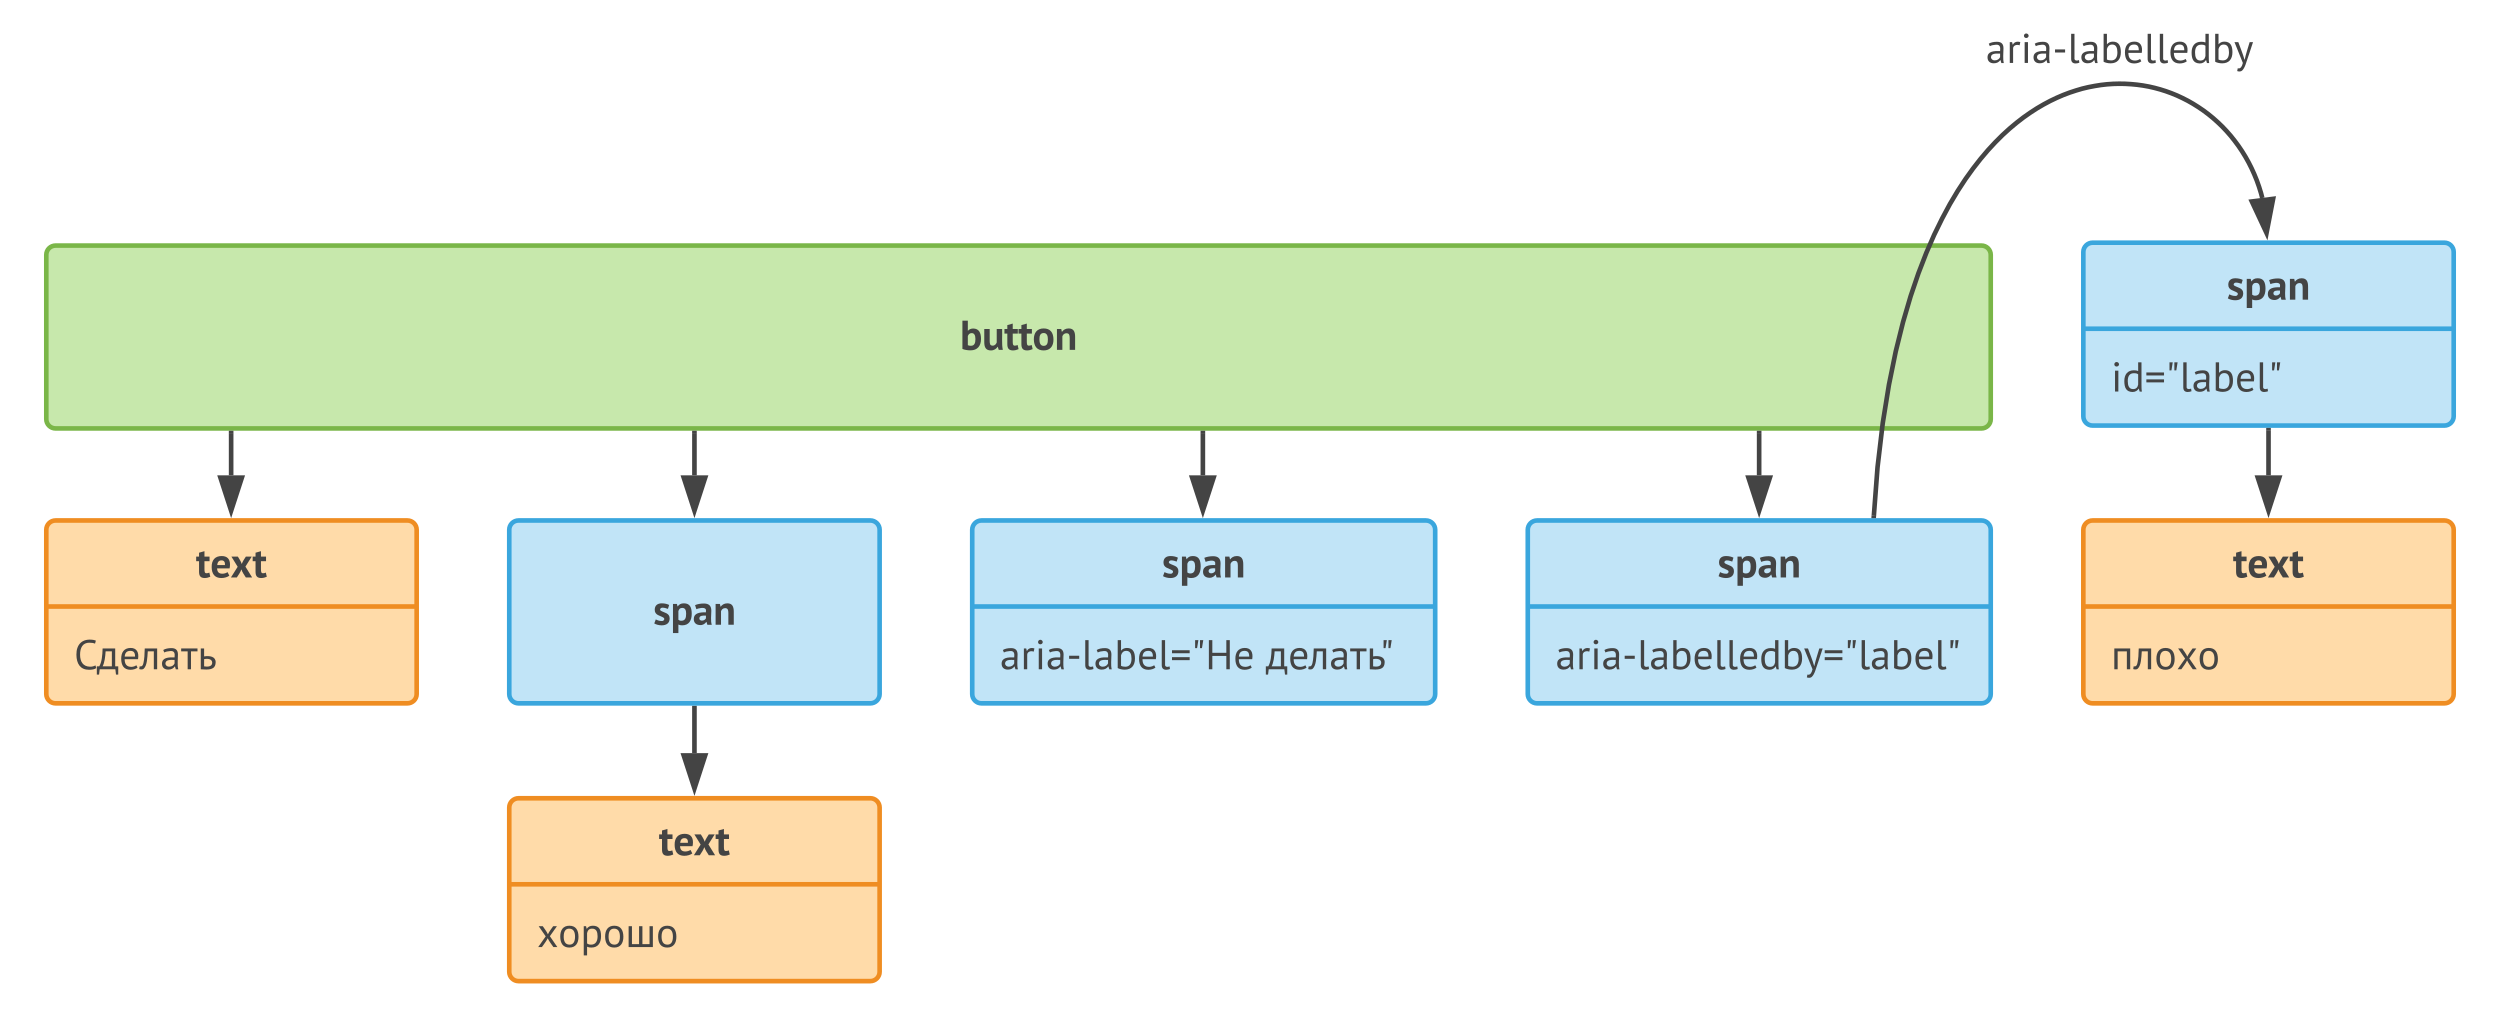 <svg xmlns="http://www.w3.org/2000/svg" xmlns:xlink="http://www.w3.org/1999/xlink" xmlns:lucid="lucid" width="1080" height="443.84"><g transform="translate(-100 -55.155)" lucid:page-tab-id="uH5EwC9wM5_x"><path d="M0 0h1365.8v719.04H0z" fill="#fff"/><path d="M120 165.24c0-2.2 1.8-4 4-4h832c2.2 0 4 1.8 4 4v71c0 2.2-1.8 4-4 4H124c-2.2 0-4-1.8-4-4z" stroke="#7ab648" stroke-width="2" fill="#c7e8ac"/><use xlink:href="#a" transform="matrix(1,0,0,1,128,169.245) translate(386.738 37.047)"/><path d="M320 404c0-2.2 1.8-4 4-4h152c2.2 0 4 1.8 4 4v71c0 2.2-1.8 4-4 4H324c-2.2 0-4-1.8-4-4z" stroke="#ef8d22" stroke-width="2" fill="#ffdba9"/><path d="M320 437.17h160" stroke="#ef8d22" stroke-width="2" fill="none"/><use xlink:href="#b" transform="matrix(1,0,0,1,328,408) translate(56.655 16.616)"/><use xlink:href="#c" transform="matrix(1,0,0,1,332,445.168) translate(0 19.116)"/><path d="M520 284c0-2.2 1.8-4 4-4h192c2.2 0 4 1.8 4 4v71c0 2.2-1.8 4-4 4H524c-2.2 0-4-1.8-4-4z" stroke="#3aa6dd" stroke-width="2" fill="#c1e4f7"/><path d="M520 317.17h200" stroke="#3aa6dd" stroke-width="2" fill="none"/><use xlink:href="#d" transform="matrix(1,0,0,1,528,288) translate(73.973 16.616)"/><use xlink:href="#e" transform="matrix(1,0,0,1,532,325.168) translate(0 19.116)"/><use xlink:href="#f" transform="matrix(1,0,0,1,532,325.168) translate(114.75 19.116)"/><path d="M760 284c0-2.2 1.8-4 4-4h192c2.2 0 4 1.8 4 4v71c0 2.2-1.8 4-4 4H764c-2.2 0-4-1.8-4-4z" stroke="#3aa6dd" stroke-width="2" fill="#c1e4f7"/><path d="M760 317.17h200" stroke="#3aa6dd" stroke-width="2" fill="none"/><use xlink:href="#d" transform="matrix(1,0,0,1,768,288) translate(73.973 16.616)"/><use xlink:href="#g" transform="matrix(1,0,0,1,772,325.168) translate(0 19.116)"/><path d="M1000 164c0-2.2 1.8-4 4-4h152c2.2 0 4 1.8 4 4v71c0 2.2-1.8 4-4 4h-152c-2.2 0-4-1.8-4-4z" stroke="#3aa6dd" stroke-width="2" fill="#c1e4f7"/><path d="M1000 197.17h160" stroke="#3aa6dd" stroke-width="2" fill="none"/><use xlink:href="#d" transform="matrix(1,0,0,1,1008,168) translate(53.973 16.616)"/><use xlink:href="#h" transform="matrix(1,0,0,1,1012,205.168) translate(0 19.116)"/><path d="M1000 284c0-2.2 1.8-4 4-4h152c2.2 0 4 1.8 4 4v71c0 2.2-1.8 4-4 4h-152c-2.2 0-4-1.8-4-4z" stroke="#ef8d22" stroke-width="2" fill="#ffdba9"/><path d="M1000 317.17h160" stroke="#ef8d22" stroke-width="2" fill="none"/><use xlink:href="#b" transform="matrix(1,0,0,1,1008,288) translate(56.655 16.616)"/><use xlink:href="#i" transform="matrix(1,0,0,1,1012,325.168) translate(0 19.116)"/><path d="M400 361v19.5" stroke="#444" stroke-width="2" fill="none"/><path d="M401 361.03h-2V360h2z" fill="#444"/><path d="M400 395.76l-4.64-14.26h9.28z" stroke="#444" stroke-width="2" fill="#444"/><path d="M909.5 278l1.6-21.05 2.25-19.03 2.67-16.53 2.95-14.45 3.15-12.67 3.28-11.18 3.36-9.88 3.4-8.8 3.4-7.82 3.43-7 3.38-6.3 3.36-5.64 3.33-5.1 3.3-4.6 3.23-4.14 3.2-3.77 3.15-3.4 3.1-3.1 3.07-2.8 3.03-2.54 2.98-2.3 2.95-2.07 2.9-1.88 2.88-1.68 2.85-1.52 2.83-1.35 2.78-1.2 2.78-1.05 2.74-.9 2.7-.8 2.7-.64 2.7-.52 2.65-.42 2.64-.3 2.63-.18 2.6-.07 2.6.04 2.58.15 2.57.24 2.53.35 2.52.45 2.5.57 2.47.67 2.44.77 2.42.88 2.4.98 2.35 1.1 2.32 1.18 2.28 1.3 2.23 1.4 2.18 1.48 2.14 1.6 2.06 1.68 2 1.78 1.95 1.87 1.87 1.97 1.8 2.05 1.7 2.14 1.65 2.22 1.55 2.3 1.46 2.37 1.37 2.45 1.27 2.52 1.18 2.6 1.08 2.65.97 2.73.87 2.8.55 2.1" stroke="#444" stroke-width="2" fill="none"/><path d="M910.5 278.05l-.08.95h-2l.08-1.1z" fill="#444"/><path d="M1079.14 155.8l-6.35-13.6 9.2-1.14z" stroke="#444" stroke-width="2" fill="#444"/><use xlink:href="#j" transform="matrix(1,0,0,1,957.907,66.155) translate(0 16.2)"/><path d="M1080 241v19.5" stroke="#444" stroke-width="2" fill="none"/><path d="M1081 241.03h-2V240h2z" fill="#444"/><path d="M1080 275.76l-4.64-14.26h9.28z" stroke="#444" stroke-width="2" fill="#444"/><path d="M120 284c0-2.2 1.8-4 4-4h152c2.2 0 4 1.8 4 4v71c0 2.2-1.8 4-4 4H124c-2.2 0-4-1.8-4-4z" stroke="#ef8d22" stroke-width="2" fill="#ffdba9"/><path d="M120 317.17h160" stroke="#ef8d22" stroke-width="2" fill="none"/><use xlink:href="#b" transform="matrix(1,0,0,1,128,288) translate(56.655 16.616)"/><use xlink:href="#k" transform="matrix(1,0,0,1,132,325.168) translate(0 19.116)"/><path d="M199.85 242.25v18.25" stroke="#444" stroke-width="2" fill="none"/><path d="M200.85 242.27h-2v-1.03h2z" fill="#444"/><path d="M199.85 275.76l-4.63-14.26h9.27z" stroke="#444" stroke-width="2" fill="#444"/><path d="M400 242.25v18.25" stroke="#444" stroke-width="2" fill="none"/><path d="M401 242.27h-2v-1.03h2z" fill="#444"/><path d="M400 275.76l-4.63-14.26h9.27z" stroke="#444" stroke-width="2" fill="#444"/><path d="M619.64 242.25v18.25" stroke="#444" stroke-width="2" fill="none"/><path d="M620.64 242.27h-2v-1.03h2z" fill="#444"/><path d="M619.64 275.76L615 261.5h9.28z" stroke="#444" stroke-width="2" fill="#444"/><path d="M859.95 242.25v18.25" stroke="#444" stroke-width="2" fill="none"/><path d="M860.95 242.27h-2v-1.03h2z" fill="#444"/><path d="M859.95 275.76l-4.63-14.26h9.27z" stroke="#444" stroke-width="2" fill="#444"/><path d="M320 284c0-2.2 1.8-4 4-4h152c2.2 0 4 1.8 4 4v71c0 2.2-1.8 4-4 4H324c-2.2 0-4-1.8-4-4z" stroke="#3aa6dd" stroke-width="2" fill="#c1e4f7"/><use xlink:href="#l" transform="matrix(1,0,0,1,328,288) translate(54.196 37.047)"/><defs><path fill="#444" d="M254 12C182 13 102-2 57-22v-678h130v240h4c26-30 72-53 127-52 135 3 185 99 185 249 0 170-87 274-249 275zm7-110c84 0 108-64 108-161 0-95-30-143-89-143-53 1-78 30-93 72v218c20 10 44 14 74 14" id="m"/><path fill="#444" d="M211 14C88 14 52-63 52-189v-311h130v284c2 72 6 113 71 115 52 1 83-37 98-76v-323h130c6 167-14 358 16 500h-98l-23-74h-4c-29 48-84 88-161 88" id="n"/><path fill="#444" d="M208 14C110 12 74-35 74-138v-252H5v-110h69v-94l130-37v131h122v110H204v192c2 58 2 97 50 97 30 0 44-6 67-16l23 100c-34 16-86 31-136 31" id="o"/><path fill="#444" d="M269 14C107 14 36-88 33-250c-2-161 81-264 236-264 162 0 233 102 235 264 2 161-80 264-235 264zm0-418c-78 0-104 61-102 154 1 82 21 154 102 154 80 0 101-62 101-154 0-83-21-154-101-154" id="p"/><path fill="#444" d="M338-514c121 0 155 79 155 203V0H363v-284c-1-72-12-113-77-115-52-1-86 36-99 75V0H57v-500h103l15 66h4c32-43 81-80 159-80" id="q"/><g id="a"><use transform="matrix(0.018,0,0,0.018,0,0)" xlink:href="#m"/><use transform="matrix(0.018,0,0,0.018,9.529,0)" xlink:href="#n"/><use transform="matrix(0.018,0,0,0.018,19.093,0)" xlink:href="#o"/><use transform="matrix(0.018,0,0,0.018,25.173,0)" xlink:href="#o"/><use transform="matrix(0.018,0,0,0.018,31.289,0)" xlink:href="#p"/><use transform="matrix(0.018,0,0,0.018,40.836,0)" xlink:href="#q"/></g><path fill="#444" d="M291-90c49 0 97-19 123-38l43 85c-40 32-117 57-191 57C103 14 34-89 33-250c-2-167 81-264 240-264 129 0 199 68 200 202 0 33-4 65-10 95H163c5 84 39 127 128 127zm61-208c5-67-19-112-81-112-71-1-98 47-105 112h186" id="r"/><path fill="#444" d="M170-256L20-500h155c34 56 71 109 93 177 24-68 63-121 98-177h141L356-260 517 0H366c-38-62-83-118-107-194-26 75-70 132-109 194H8" id="s"/><g id="b"><use transform="matrix(0.018,0,0,0.018,0,0)" xlink:href="#o"/><use transform="matrix(0.018,0,0,0.018,6.192,0)" xlink:href="#r"/><use transform="matrix(0.018,0,0,0.018,14.958,0)" xlink:href="#s"/><use transform="matrix(0.018,0,0,0.018,24.408,0)" xlink:href="#o"/></g><path fill="#444" d="M208-256L40-500h98c42 64 91 121 123 195 33-74 83-131 126-195h90L308-260 487 0h-95c-46-70-100-132-136-212-37 80-92 142-139 212H28" id="t"/><path fill="#444" d="M268 12C112 12 51-93 49-250c-1-158 69-262 219-262 156 0 217 105 219 262 1 158-69 262-219 262zm136-262c0-105-32-190-136-192-91-2-136 63-136 192 0 105 33 189 136 192 91 2 136-63 136-192" id="u"/><path fill="#444" d="M262 12c-51 0-69-5-105-20v208H77v-700h55l15 60h4c28-43 75-72 143-72 149 0 198 89 198 252 0 161-73 272-230 272zm147-273c-1-103-28-181-130-181-75 0-107 41-122 107v248c27 20 53 30 102 29 104-2 152-86 150-203" id="v"/><path fill="#444" d="M77 0v-500h80v430h171v-430h80v430h171v-430h80V0H77" id="w"/><g id="c"><use transform="matrix(0.018,0,0,0.018,0,0)" xlink:href="#t"/><use transform="matrix(0.018,0,0,0.018,9.144,0)" xlink:href="#u"/><use transform="matrix(0.018,0,0,0.018,18.792,0)" xlink:href="#v"/><use transform="matrix(0.018,0,0,0.018,28.53,0)" xlink:href="#u"/><use transform="matrix(0.018,0,0,0.018,38.178,0)" xlink:href="#w"/><use transform="matrix(0.018,0,0,0.018,51.426,0)" xlink:href="#u"/></g><path fill="#444" d="M200-90c53 9 88-53 47-80-80-53-213-55-211-192 2-102 65-152 171-152 67 0 135 17 175 39l-29 94c-31-11-84-29-129-29-54 0-78 51-41 74 81 50 213 53 211 187-2 110-75 163-194 163C133 14 65-7 25-31l36-97c31 17 89 40 139 38" id="x"/><path fill="#444" d="M278 14c-42 0-63-5-91-19v205H57v-700h95l15 60h4c33-47 73-74 148-74 142 0 188 93 188 251 0 164-68 277-229 277zm95-280c0-79-20-138-93-138-57 0-77 30-93 76v208c20 15 38 25 74 24 90-3 112-66 112-170" id="y"/><path fill="#444" d="M306-378c-38-49-172-17-221 4l-31-97c53-24 132-39 210-39 122 0 181 55 180 175-1 112-20 242 11 336H349l-21-69h-5c-28 41-74 78-147 76C81 5 23-45 23-138c0-142 140-164 291-160 5-37 4-65-8-80zM157-158c-3 37 24 59 62 59 49 0 79-27 96-55v-65c-71-4-153-3-158 61" id="z"/><g id="d"><use transform="matrix(0.018,0,0,0.018,0,0)" xlink:href="#x"/><use transform="matrix(0.018,0,0,0.018,7.596,0)" xlink:href="#y"/><use transform="matrix(0.018,0,0,0.018,17.316,0)" xlink:href="#z"/><use transform="matrix(0.018,0,0,0.018,26.244,0)" xlink:href="#q"/></g><path fill="#444" d="M422-354c0 120-19 253 8 356h-59l-21-70h-5C315-22 265 8 189 8 98 8 39-43 39-134c0-147 152-157 302-151 10-93 1-159-99-153-57 4-110 14-148 35l-25-60c48-30 118-45 194-45 108-1 159 51 159 154zM122-142c-2 47 40 81 89 80 67-1 109-32 130-79v-83c-95-3-214-10-219 82" id="A"/><path fill="#444" d="M152-439c26-60 97-88 178-61l-17 77c-74-29-156 5-156 73V0H77v-500h56l15 61h4" id="B"/><path fill="#444" d="M94-500h80V0H94v-500zm38-99c-31 0-55-23-55-53s24-56 55-56 58 26 58 56-28 53-58 53" id="C"/><path fill="#444" d="M59-325h242v74H59v-74" id="D"/><path fill="#444" d="M189 12C123 10 86-25 86-100v-600h80v577c-10 72 59 74 108 54l9 63c-18 10-66 18-94 18" id="E"/><path fill="#444" d="M247 9C183 10 114-8 77-29v-671h80v249h4c28-36 76-61 136-61 144 0 194 97 194 254C491-91 407 8 247 9zm161-268c-2-100-27-183-125-183-74 0-109 46-126 107v252c24 14 63 22 102 22 105 0 151-78 149-198" id="F"/><path fill="#444" d="M293-58c43 0 98-19 119-40l30 58C404-9 338 12 270 12 112 10 51-92 49-250c-1-159 70-258 220-262 155-4 211 110 184 270H132c0 116 45 184 161 184zm88-247c1-92-30-137-111-137-89 0-129 46-137 137h248" id="G"/><path fill="#444" d="M40-457h424v72H40v-72zm0 166h424v72H40v-72" id="H"/><path fill="#444" d="M207-700h78l-31 193h-47v-193zm-117 0h78l-31 193H90v-193" id="I"/><path fill="#444" d="M504-321H168V0H85v-700h83v305h336v-305h83V0h-83v-321" id="J"/><path fill="#444" d="M293-58c43 0 98-19 119-40l30 58C404-9 338 12 270 12 112 10 51-92 49-250c-1-159 70-258 220-262 155-4 211 110 184 270H132c0 116 45 184 161 184zm88-247c1-92-30-137-111-137-89 0-129 46-137 137h248" id="K"/><g id="e"><use transform="matrix(0.018,0,0,0.018,0,0)" xlink:href="#A"/><use transform="matrix(0.018,0,0,0.018,8.928,0)" xlink:href="#B"/><use transform="matrix(0.018,0,0,0.018,15.048,0)" xlink:href="#C"/><use transform="matrix(0.018,0,0,0.018,19.872,0)" xlink:href="#A"/><use transform="matrix(0.018,0,0,0.018,28.8,0)" xlink:href="#D"/><use transform="matrix(0.018,0,0,0.018,35.28,0)" xlink:href="#E"/><use transform="matrix(0.018,0,0,0.018,40.536,0)" xlink:href="#A"/><use transform="matrix(0.018,0,0,0.018,49.464,0)" xlink:href="#F"/><use transform="matrix(0.018,0,0,0.018,59.184,0)" xlink:href="#G"/><use transform="matrix(0.018,0,0,0.018,68.328,0)" xlink:href="#E"/><use transform="matrix(0.018,0,0,0.018,73.584,0)" xlink:href="#H"/><use transform="matrix(0.018,0,0,0.018,82.674,0)" xlink:href="#I"/><use transform="matrix(0.018,0,0,0.018,88.704,0)" xlink:href="#J"/><use transform="matrix(0.018,0,0,0.018,100.8,0)" xlink:href="#K"/></g><path fill="#444" d="M64-70c60-104 75-258 80-430h302v430h73v197h-54L450 0H74L59 127H5V-70h59zm152-360c-8 132-25 268-72 360h222v-360H216" id="L"/><path fill="#444" d="M346-430H201c-12 154-13 330-95 414C82 10 30 8-5-5L7-72c59 14 77-23 90-78 23-100 27-207 31-350h298V0h-80v-430" id="M"/><path fill="#444" d="M422-354c0 120-19 253 8 356h-59l-21-70h-5C315-22 265 8 189 8 98 8 39-43 39-134c0-147 152-157 302-151 10-93 1-159-99-153-57 4-110 14-148 35l-25-60c48-30 118-45 194-45 108-1 159 51 159 154zM122-142c-2 47 40 81 89 80 67-1 109-32 130-79v-83c-95-3-214-10-219 82" id="N"/><path fill="#444" d="M395-430H239V0h-80v-430H3v-70h392v70" id="O"/><path fill="#444" d="M351-158c0-89-105-105-194-85v173c92 16 194 5 194-88zm83-9C431-34 352 5 210 6c-43 0-87-2-133-6v-500h80v191c138-22 280 3 277 142" id="P"/><g id="f"><use transform="matrix(0.018,0,0,0.018,0,0)" xlink:href="#L"/><use transform="matrix(0.018,0,0,0.018,9.738,0)" xlink:href="#K"/><use transform="matrix(0.018,0,0,0.018,18.486,0)" xlink:href="#M"/><use transform="matrix(0.018,0,0,0.018,27.54,0)" xlink:href="#N"/><use transform="matrix(0.018,0,0,0.018,36.468,0)" xlink:href="#O"/><use transform="matrix(0.018,0,0,0.018,43.614,0)" xlink:href="#P"/><use transform="matrix(0.018,0,0,0.018,49.338,0)" xlink:href="#I"/></g><path fill="#444" d="M276-509c50 0 69 4 105 17v-208h80v528c1 67-1 118 10 174h-54l-20-71h-4c-25 44-78 82-147 81C97 8 50-86 49-248c-1-159 77-260 227-261zM132-248c1 104 26 190 127 190 75 0 108-41 122-107v-248c-27-20-53-26-102-26-105 0-148 72-147 191" id="Q"/><path fill="#444" d="M104-500c49 140 107 271 148 420h5c31-148 79-280 119-420h81C396-319 339-134 276 44c-20 55-46 106-82 140-28 26-82 25-117 11l14-69c34 12 54 2 79-24 17-20 32-54 43-102L12-500h92" id="R"/><g id="g"><use transform="matrix(0.018,0,0,0.018,0,0)" xlink:href="#A"/><use transform="matrix(0.018,0,0,0.018,8.928,0)" xlink:href="#B"/><use transform="matrix(0.018,0,0,0.018,15.048,0)" xlink:href="#C"/><use transform="matrix(0.018,0,0,0.018,19.872,0)" xlink:href="#A"/><use transform="matrix(0.018,0,0,0.018,28.8,0)" xlink:href="#D"/><use transform="matrix(0.018,0,0,0.018,35.28,0)" xlink:href="#E"/><use transform="matrix(0.018,0,0,0.018,40.536,0)" xlink:href="#A"/><use transform="matrix(0.018,0,0,0.018,49.464,0)" xlink:href="#F"/><use transform="matrix(0.018,0,0,0.018,59.184,0)" xlink:href="#G"/><use transform="matrix(0.018,0,0,0.018,68.328,0)" xlink:href="#E"/><use transform="matrix(0.018,0,0,0.018,73.584,0)" xlink:href="#E"/><use transform="matrix(0.018,0,0,0.018,78.84,0)" xlink:href="#G"/><use transform="matrix(0.018,0,0,0.018,87.984,0)" xlink:href="#Q"/><use transform="matrix(0.018,0,0,0.018,97.668,0)" xlink:href="#F"/><use transform="matrix(0.018,0,0,0.018,107.172,0)" xlink:href="#R"/><use transform="matrix(0.018,0,0,0.018,115.56,0)" xlink:href="#H"/><use transform="matrix(0.018,0,0,0.018,124.65,0)" xlink:href="#I"/><use transform="matrix(0.018,0,0,0.018,130.68,0)" xlink:href="#E"/><use transform="matrix(0.018,0,0,0.018,135.936,0)" xlink:href="#A"/><use transform="matrix(0.018,0,0,0.018,144.864,0)" xlink:href="#F"/><use transform="matrix(0.018,0,0,0.018,154.584,0)" xlink:href="#G"/><use transform="matrix(0.018,0,0,0.018,163.728,0)" xlink:href="#E"/><use transform="matrix(0.018,0,0,0.018,168.984,0)" xlink:href="#I"/></g><g id="h"><use transform="matrix(0.018,0,0,0.018,0,0)" xlink:href="#C"/><use transform="matrix(0.018,0,0,0.018,4.824,0)" xlink:href="#Q"/><use transform="matrix(0.018,0,0,0.018,14.508,0)" xlink:href="#H"/><use transform="matrix(0.018,0,0,0.018,23.598,0)" xlink:href="#I"/><use transform="matrix(0.018,0,0,0.018,29.628,0)" xlink:href="#E"/><use transform="matrix(0.018,0,0,0.018,34.884,0)" xlink:href="#A"/><use transform="matrix(0.018,0,0,0.018,43.812,0)" xlink:href="#F"/><use transform="matrix(0.018,0,0,0.018,53.532,0)" xlink:href="#G"/><use transform="matrix(0.018,0,0,0.018,62.676,0)" xlink:href="#E"/><use transform="matrix(0.018,0,0,0.018,67.932,0)" xlink:href="#I"/></g><path fill="#444" d="M378-430H157V0H77v-500h381V0h-80v-430" id="S"/><g id="i"><use transform="matrix(0.018,0,0,0.018,0,0)" xlink:href="#S"/><use transform="matrix(0.018,0,0,0.018,9.63,0)" xlink:href="#M"/><use transform="matrix(0.018,0,0,0.018,18.684,0)" xlink:href="#u"/><use transform="matrix(0.018,0,0,0.018,28.224,0)" xlink:href="#t"/><use transform="matrix(0.018,0,0,0.018,37.368,0)" xlink:href="#u"/></g><g id="j"><use transform="matrix(0.018,0,0,0.018,0,0)" xlink:href="#A"/><use transform="matrix(0.018,0,0,0.018,8.928,0)" xlink:href="#B"/><use transform="matrix(0.018,0,0,0.018,15.048,0)" xlink:href="#C"/><use transform="matrix(0.018,0,0,0.018,19.872,0)" xlink:href="#A"/><use transform="matrix(0.018,0,0,0.018,28.8,0)" xlink:href="#D"/><use transform="matrix(0.018,0,0,0.018,35.28,0)" xlink:href="#E"/><use transform="matrix(0.018,0,0,0.018,40.536,0)" xlink:href="#A"/><use transform="matrix(0.018,0,0,0.018,49.464,0)" xlink:href="#F"/><use transform="matrix(0.018,0,0,0.018,59.184,0)" xlink:href="#G"/><use transform="matrix(0.018,0,0,0.018,68.328,0)" xlink:href="#E"/><use transform="matrix(0.018,0,0,0.018,73.584,0)" xlink:href="#E"/><use transform="matrix(0.018,0,0,0.018,78.84,0)" xlink:href="#G"/><use transform="matrix(0.018,0,0,0.018,87.984,0)" xlink:href="#Q"/><use transform="matrix(0.018,0,0,0.018,97.668,0)" xlink:href="#F"/><use transform="matrix(0.018,0,0,0.018,107.172,0)" xlink:href="#R"/></g><path fill="#444" d="M378-62c56 2 101-12 135-32l20 65C494 2 428 12 359 12 150 12 58-132 56-350c-2-250 141-394 402-356 25 4 47 11 65 18l-20 73c-32-15-78-23-137-23-158 0-222 119-222 288S215-68 378-62" id="T"/><g id="k"><use transform="matrix(0.018,0,0,0.018,0,0)" xlink:href="#T"/><use transform="matrix(0.018,0,0,0.018,9.738,0)" xlink:href="#L"/><use transform="matrix(0.018,0,0,0.018,19.476,0)" xlink:href="#K"/><use transform="matrix(0.018,0,0,0.018,28.224,0)" xlink:href="#M"/><use transform="matrix(0.018,0,0,0.018,37.278,0)" xlink:href="#N"/><use transform="matrix(0.018,0,0,0.018,46.206,0)" xlink:href="#O"/><use transform="matrix(0.018,0,0,0.018,53.352,0)" xlink:href="#P"/></g><g id="l"><use transform="matrix(0.018,0,0,0.018,0,0)" xlink:href="#x"/><use transform="matrix(0.018,0,0,0.018,7.502,0)" xlink:href="#y"/><use transform="matrix(0.018,0,0,0.018,17.102,0)" xlink:href="#z"/><use transform="matrix(0.018,0,0,0.018,25.92,0)" xlink:href="#q"/></g></defs></g></svg>